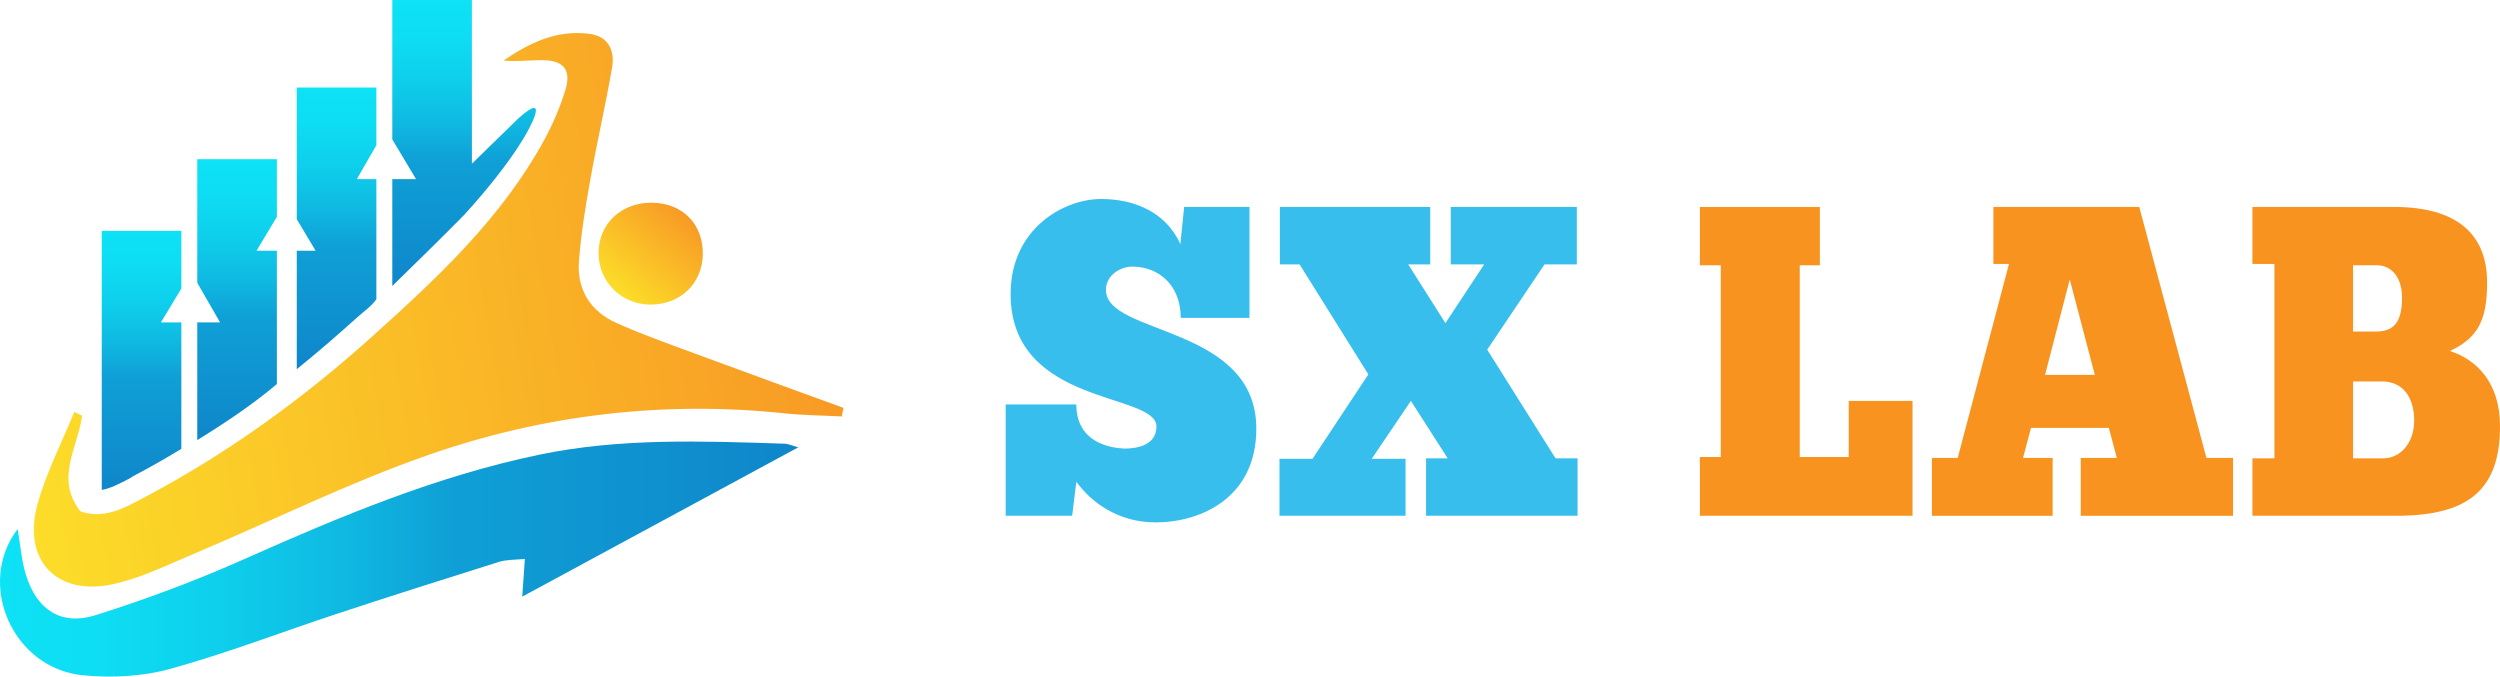 <svg width="1407" height="381" viewBox="0 0 1407 381" fill="none" xmlns="http://www.w3.org/2000/svg">
<path d="M566 227.618H605.752C605.752 248.507 623.704 251.984 632.681 252.482C640.158 252.482 650.848 250.491 650.848 240.048C650.848 220.652 568.782 228.857 568.782 165.457C568.782 128.658 598.699 112 619.645 112C637.598 112 655.763 118.716 664.314 137.361L666.453 116.475H703.21V178.886H664.527C664.527 160.485 652.131 150.045 637.17 150.045C630.973 150.045 622.424 154.52 622.424 163.217C622.424 188.828 707.057 182.864 707.057 241.294C707.057 280.077 675.854 294 650.424 294C628.837 294 613.878 282.315 605.755 271.127L603.406 290.27H566.006V227.618H566Z" fill="#37BEED"/>
<path d="M720.095 290.276V258.203H738.688L770.103 210.71L731.423 148.8H720.308V116.475H804.938V148.8H792.543L813.486 181.869L835.285 148.8H816.48V116.475H887.429V148.8H869.264L836.993 196.787L875.462 257.949H887.857V290.273H802.587V257.949H814.77L798.525 232.591L794.038 225.624L772.027 258.199H791.047V290.273H720.095V290.276Z" fill="#37BEED"/>
<path d="M1024.22 116.478V149.297H1012.9V257.211H1040.47V225.631H1076.37V290.276H956.691V257.211H968.446V149.297H956.691V116.478H1024.22V116.478Z" fill="#F7931E"/>
<path d="M1171.05 290.276V257.708H1191.35L1186.86 240.8H1143.05L1138.57 257.708H1155.23V290.276H1087.27V257.708H1101.81L1130.66 148.552H1121.89V116.478H1203.96L1241.79 257.708H1256.75V290.276H1171.05ZM1178.96 210.96L1164.86 157.259L1150.96 210.96H1178.96Z" fill="#F7931E"/>
<path d="M1267.66 257.952H1280.05V148.552H1267.66V116.478H1347.38C1382.85 116.478 1399.73 131.894 1399.73 158.995C1399.73 179.881 1394.81 190.077 1378.79 197.531C1394.17 202.504 1407 215.686 1407 239.801C1407 274.861 1390.11 290.273 1348.87 290.273H1267.66V257.952ZM1324.29 186.594H1337.33C1348.65 186.594 1351.86 179.384 1351.86 167.451C1351.86 156.013 1345.87 149.297 1337.76 149.297H1324.29V186.594H1324.29ZM1341.39 257.952C1350.36 257.952 1358.7 249.997 1358.7 236.568C1358.7 223.891 1352.5 214.69 1340.75 214.69H1324.29V257.952H1341.39Z" fill="#F7931E"/>
<path fill-rule="evenodd" clip-rule="evenodd" d="M303.404 255.92C245.527 267.98 191.496 290.627 137.765 314.539C110.439 326.7 82.247 337.279 53.714 346.239C34.374 352.309 20.672 343.159 14.619 323.622C12.083 315.439 11.476 306.656 9.922 297.732C-13.634 328.763 7.209 376.174 46.62 380.038C62.786 381.622 80.159 380.753 95.732 376.463C127.623 367.68 158.611 355.66 190.076 345.294C220.269 335.35 250.563 325.707 280.899 316.212C285.18 314.872 289.967 315.125 295.39 314.55C294.812 322.907 294.375 329.26 293.925 335.785C346.146 307.539 397.083 279.984 449.248 251.765C446.354 250.983 443.87 249.791 441.348 249.708C395.204 248.219 349.056 246.409 303.404 255.92Z" fill="url(#paint0_linear_103_2)"/>
<path fill-rule="evenodd" clip-rule="evenodd" d="M395.735 200.688C379.392 194.631 362.89 188.875 346.979 181.796C332.621 175.405 324.678 163.323 325.811 147.446C326.92 131.92 329.498 116.455 332.226 101.105C335.983 79.984 340.855 59.06 344.49 37.923C346.108 28.52 342.456 20.5 331.928 19.076C313.482 16.581 297.968 24.069 283.426 34.061C290.887 34.837 297.945 33.815 305.008 33.851C317.286 33.914 321.727 39.238 318.121 50.922C315.11 60.682 310.944 70.26 306.034 79.227C282.149 122.812 246.392 156.124 210.046 188.859C170.606 224.385 127.88 255.333 80.889 280.125C70.03 285.853 58.776 292.396 45.291 287.822C30.695 269.441 43.918 251.747 46.201 233.948C44.736 233.249 43.271 232.55 41.808 231.853C34.831 248.967 26.211 265.621 21.232 283.302C12.213 315.338 31.983 336.054 64.445 328.601C79.953 325.042 94.677 317.748 109.485 311.503C153.568 292.911 196.639 271.47 241.73 255.819C306.216 233.433 373.277 225.436 441.682 232.635C452.319 233.755 463.065 233.822 473.756 234.376C474.077 232.77 474.39 231.161 474.713 229.555C448.377 219.943 422.015 210.428 395.735 200.688Z" fill="url(#paint1_linear_103_2)"/>
<path fill-rule="evenodd" clip-rule="evenodd" d="M74.483 268.247C83.844 263.307 93.104 258.088 102.064 252.607V181.44H90.555L102.064 162.398V129.92H57.264V275.733C61.744 275.056 67.49 272.156 73.325 269.062L74.483 268.247Z" fill="url(#paint2_linear_103_2)"/>
<path fill-rule="evenodd" clip-rule="evenodd" d="M155.824 141.12H144.356L155.824 122.046V89.6H111.024V159.152L123.844 181.44H111.024V247.668C126.704 238.013 142.384 227.533 155.824 216.133V141.12Z" fill="url(#paint3_linear_103_2)"/>
<path fill-rule="evenodd" clip-rule="evenodd" d="M211.824 168.394V100.8H200.844L211.824 81.697V49.28H167.024V123.359L177.644 141.12H167.024V207.78C178.224 198.706 189.386 189.105 200.718 178.9C204.634 175.374 209.584 171.877 211.824 168.394Z" fill="url(#paint4_linear_103_2)"/>
<path fill-rule="evenodd" clip-rule="evenodd" d="M261.104 121.065V121.092C290.224 89.127 298.288 71.306 298.288 71.306C298.288 71.306 309.004 51.245 291.855 66.508L265.584 92.14V0H220.784V78.451L234.132 100.8H220.784V160.946C234.224 147.804 247.664 134.734 261.104 121.065Z" fill="url(#paint5_linear_103_2)"/>
<path fill-rule="evenodd" clip-rule="evenodd" d="M395.547 143.042C395.314 159.488 383.021 171.378 366.209 171.416C349.958 171.454 337.029 158.847 336.87 142.811C336.702 126.052 349.595 113.819 367.143 114.085C384.161 114.343 395.782 126.186 395.547 143.042Z" fill="url(#paint6_linear_103_2)"/>
<defs>
<linearGradient id="paint0_linear_103_2" x1="-0.001" y1="314.646" x2="449.244" y2="314.646" gradientUnits="userSpaceOnUse">
<stop stop-color="#0EE2F5"/>
<stop offset="0.128" stop-color="#0EDDF3"/>
<stop offset="0.277" stop-color="#0ECFEC"/>
<stop offset="0.436" stop-color="#0FB8E1"/>
<stop offset="0.561" stop-color="#0FA0D6"/>
<stop offset="1" stop-color="#0F86CA"/>
</linearGradient>
<linearGradient id="paint1_linear_103_2" x1="2.367" y1="207.135" x2="456.635" y2="127.036" gradientUnits="userSpaceOnUse">
<stop stop-color="#FCDD29"/>
<stop offset="1" stop-color="#F89A25"/>
</linearGradient>
<linearGradient id="paint2_linear_103_2" x1="79.664" y1="129.92" x2="79.664" y2="275.733" gradientUnits="userSpaceOnUse">
<stop stop-color="#0EE2F5"/>
<stop offset="0.128" stop-color="#0EDDF3"/>
<stop offset="0.277" stop-color="#0ECFEC"/>
<stop offset="0.436" stop-color="#0FB8E1"/>
<stop offset="0.561" stop-color="#0FA0D6"/>
<stop offset="1" stop-color="#0F86CA"/>
</linearGradient>
<linearGradient id="paint3_linear_103_2" x1="133.424" y1="89.6" x2="133.424" y2="247.668" gradientUnits="userSpaceOnUse">
<stop stop-color="#0EE2F5"/>
<stop offset="0.128" stop-color="#0EDDF3"/>
<stop offset="0.277" stop-color="#0ECFEC"/>
<stop offset="0.436" stop-color="#0FB8E1"/>
<stop offset="0.561" stop-color="#0FA0D6"/>
<stop offset="1" stop-color="#0F86CA"/>
</linearGradient>
<linearGradient id="paint4_linear_103_2" x1="189.424" y1="49.28" x2="189.424" y2="207.781" gradientUnits="userSpaceOnUse">
<stop stop-color="#0EE2F5"/>
<stop offset="0.128" stop-color="#0EDDF3"/>
<stop offset="0.277" stop-color="#0ECFEC"/>
<stop offset="0.436" stop-color="#0FB8E1"/>
<stop offset="0.561" stop-color="#0FA0D6"/>
<stop offset="1" stop-color="#0F86CA"/>
</linearGradient>
<linearGradient id="paint5_linear_103_2" x1="261.19" y1="0" x2="261.19" y2="160.946" gradientUnits="userSpaceOnUse">
<stop stop-color="#0EE2F5"/>
<stop offset="0.128" stop-color="#0EDDF3"/>
<stop offset="0.277" stop-color="#0ECFEC"/>
<stop offset="0.436" stop-color="#0FB8E1"/>
<stop offset="0.561" stop-color="#0FA0D6"/>
<stop offset="1" stop-color="#0F86CA"/>
</linearGradient>
<linearGradient id="paint6_linear_103_2" x1="347.55" y1="164.965" x2="385.252" y2="120.034" gradientUnits="userSpaceOnUse">
<stop stop-color="#FCDD29"/>
<stop offset="1" stop-color="#F89A25"/>
</linearGradient>
</defs>
</svg>
